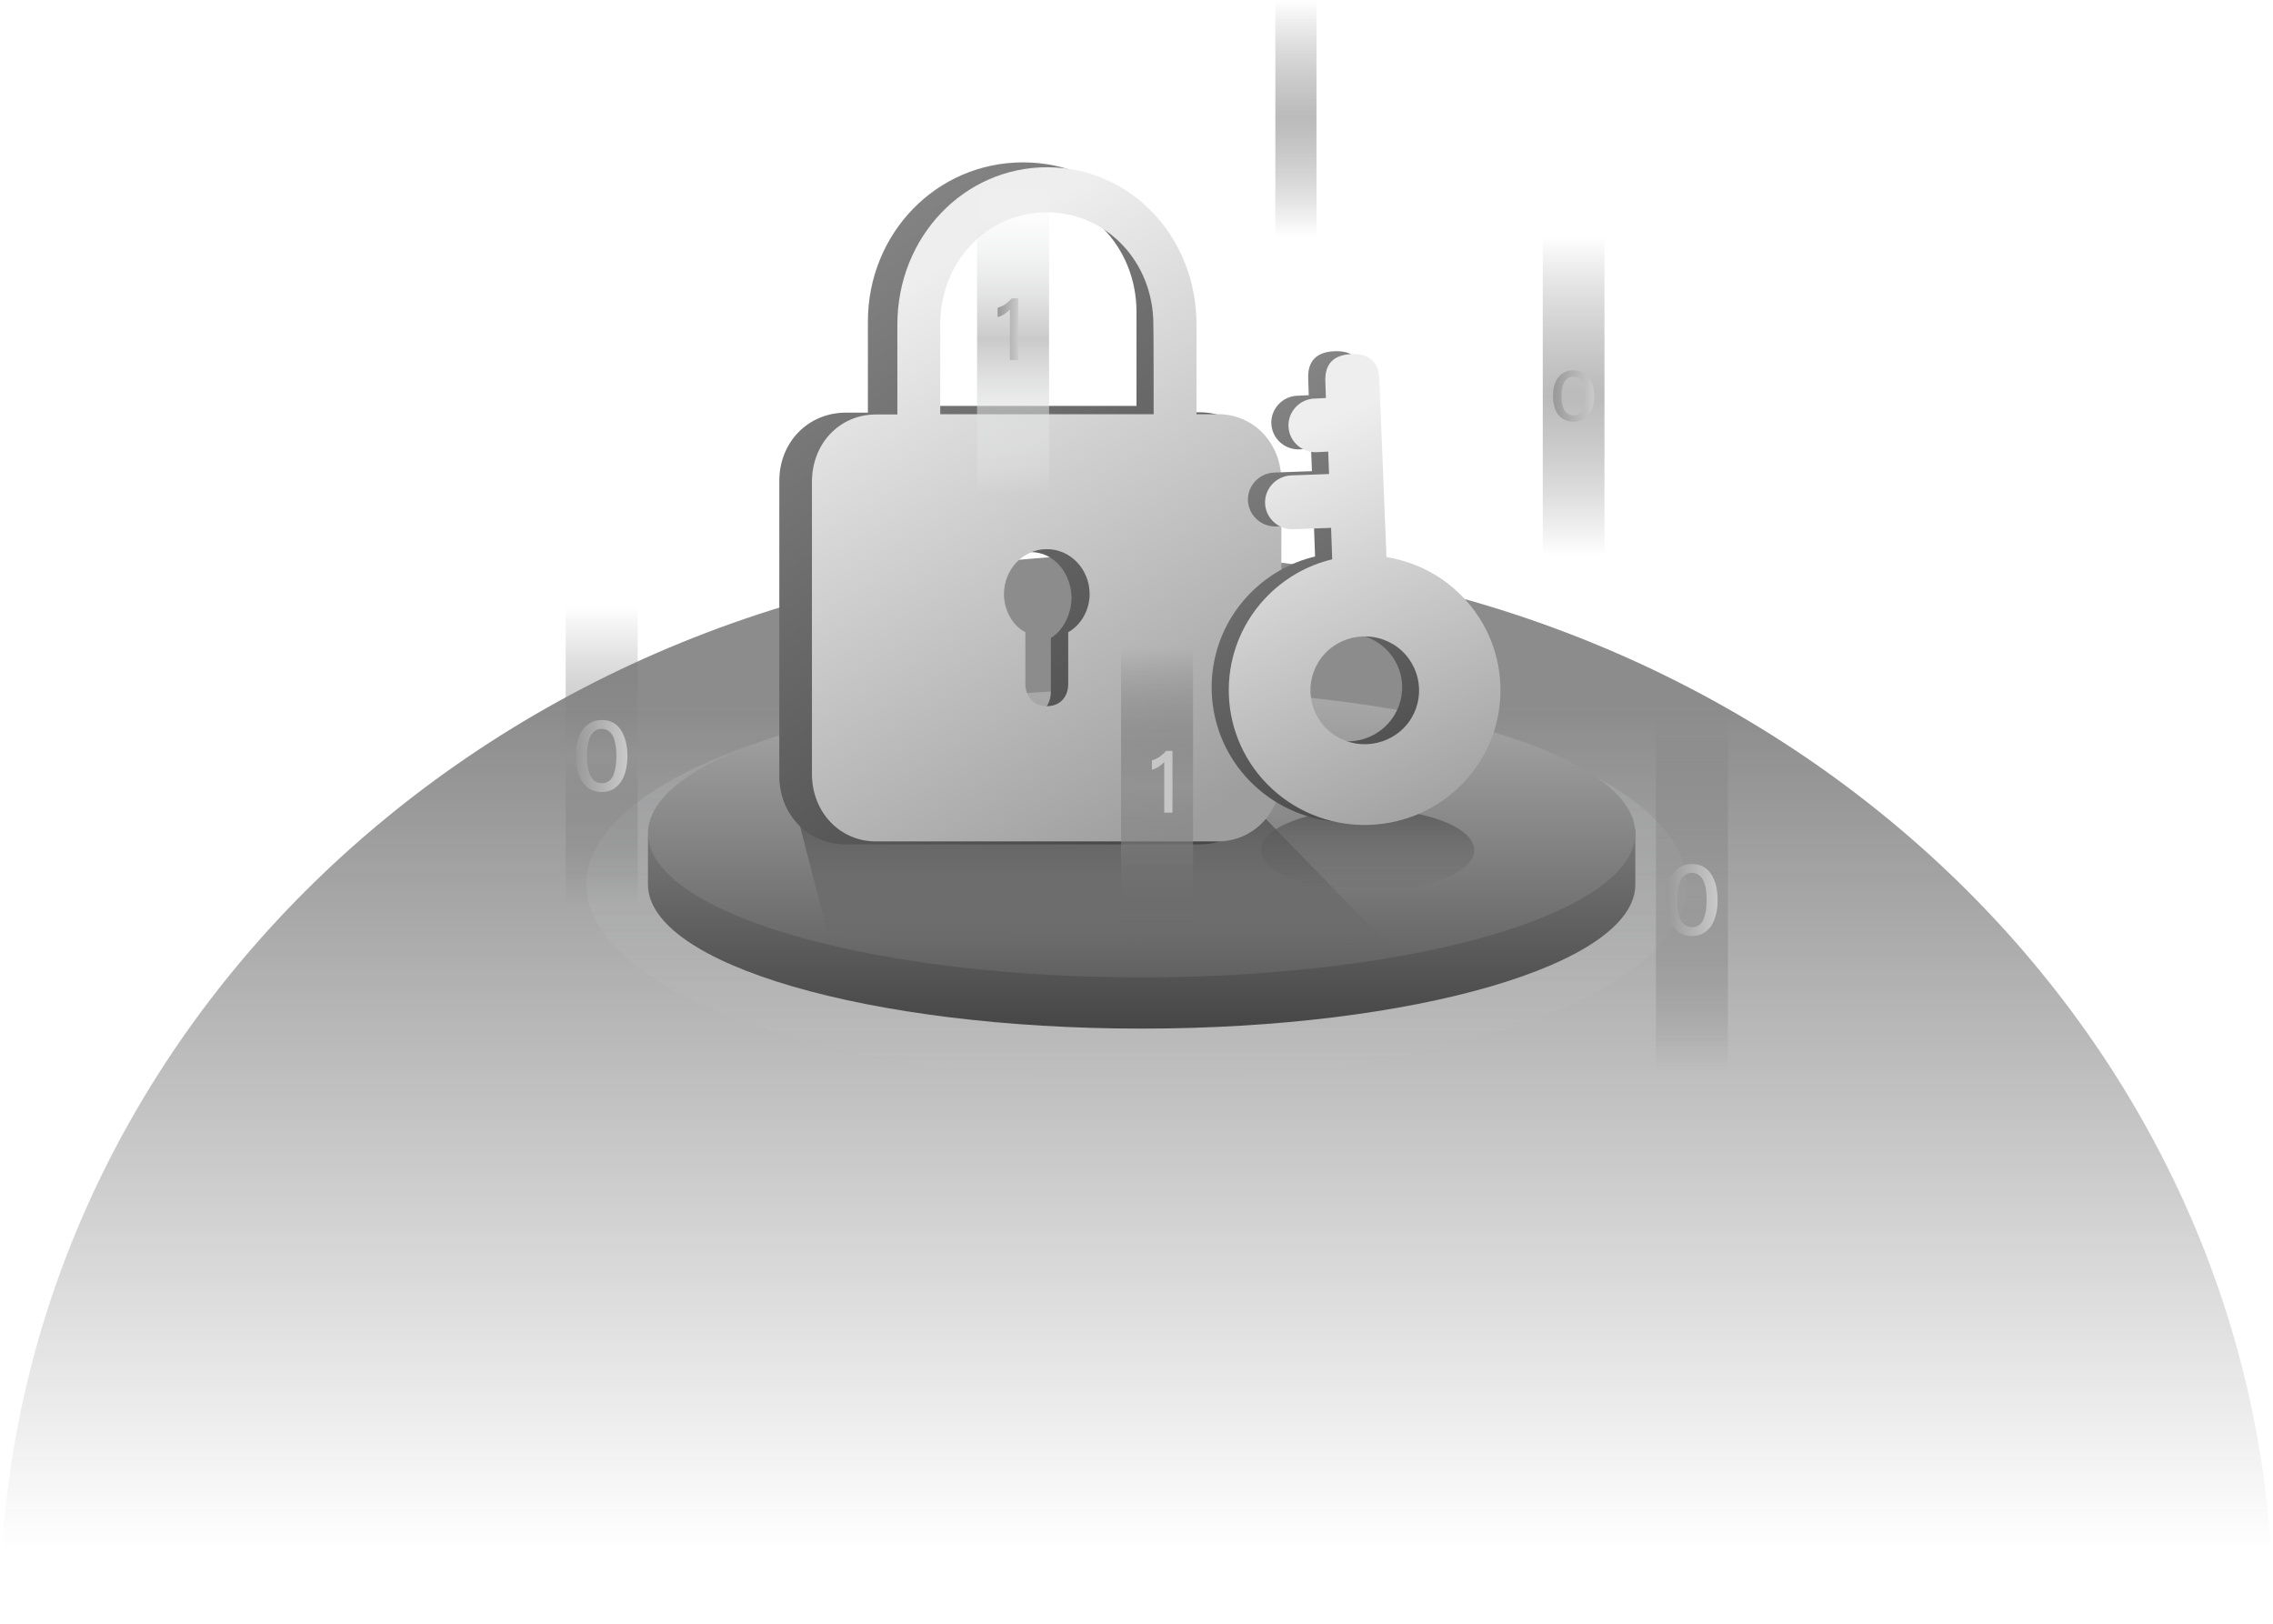 <?xml version="1.0" encoding="UTF-8"?>
<svg width="140px" height="100px" viewBox="0 0 140 100" version="1.1" xmlns="http://www.w3.org/2000/svg" xmlns:xlink="http://www.w3.org/1999/xlink">
    <title>全部锁盘@1x</title>
    <defs>
        <linearGradient x1="50%" y1="93.776%" x2="50%" y2="14.309%" id="linearGradient-1">
            <stop stop-color="#373737" stop-opacity="0" offset="0%"></stop>
            <stop stop-color="#373737" offset="100%"></stop>
        </linearGradient>
        <linearGradient x1="50%" y1="100%" x2="50%" y2="0%" id="linearGradient-2">
            <stop stop-color="#DFE2E5" stop-opacity="0" offset="0%"></stop>
            <stop stop-color="#D7DCE2" stop-opacity="0.5" offset="100%"></stop>
        </linearGradient>
        <linearGradient x1="50%" y1="100%" x2="50%" y2="0.056%" id="linearGradient-3">
            <stop stop-color="#464646" offset="0%"></stop>
            <stop stop-color="#878787" offset="100%"></stop>
        </linearGradient>
        <linearGradient x1="50%" y1="100.012%" x2="50%" y2="2.855%" id="linearGradient-4">
            <stop stop-color="#616161" offset="0%"></stop>
            <stop stop-color="#A8A8A8" offset="100%"></stop>
        </linearGradient>
        <linearGradient x1="49.995%" y1="100%" x2="49.995%" y2="0.225%" id="linearGradient-5">
            <stop stop-color="#616161" stop-opacity="0" offset="0%"></stop>
            <stop stop-color="#595959" offset="100%"></stop>
        </linearGradient>
        <linearGradient x1="76.465%" y1="100%" x2="24.49%" y2="0%" id="linearGradient-6">
            <stop stop-color="#464646" offset="0%"></stop>
            <stop stop-color="#878787" offset="100%"></stop>
        </linearGradient>
        <linearGradient x1="65.315%" y1="103.381%" x2="29.09%" y2="13.976%" id="linearGradient-7">
            <stop stop-color="#9E9E9E" offset="0%"></stop>
            <stop stop-color="#EEEEEE" offset="100%"></stop>
        </linearGradient>
        <linearGradient x1="49.995%" y1="100%" x2="49.995%" y2="0.225%" id="linearGradient-8">
            <stop stop-color="#616161" stop-opacity="0" offset="0%"></stop>
            <stop stop-color="#595959" offset="100%"></stop>
        </linearGradient>
        <linearGradient x1="67.267%" y1="100%" x2="33.355%" y2="0%" id="linearGradient-9">
            <stop stop-color="#464646" offset="0%"></stop>
            <stop stop-color="#878787" offset="100%"></stop>
        </linearGradient>
        <linearGradient x1="60.516%" y1="103.381%" x2="35.642%" y2="13.976%" id="linearGradient-10">
            <stop stop-color="#9E9E9E" offset="0%"></stop>
            <stop stop-color="#EEEEEE" offset="100%"></stop>
        </linearGradient>
        <linearGradient x1="50%" y1="100%" x2="50%" y2="0%" id="linearGradient-11">
            <stop stop-color="#666666" stop-opacity="0" offset="0%"></stop>
            <stop stop-color="#949393" offset="50%"></stop>
            <stop stop-color="#666666" stop-opacity="0" offset="100%"></stop>
        </linearGradient>
        <linearGradient x1="50%" y1="100%" x2="50%" y2="0%" id="linearGradient-12">
            <stop stop-color="#666666" stop-opacity="0" offset="0%"></stop>
            <stop stop-color="#949393" offset="50%"></stop>
            <stop stop-color="#666666" stop-opacity="0" offset="100%"></stop>
        </linearGradient>
        <linearGradient x1="50%" y1="100%" x2="50%" y2="0%" id="linearGradient-13">
            <stop stop-color="#666666" stop-opacity="0" offset="0%"></stop>
            <stop stop-color="#949393" offset="50%"></stop>
            <stop stop-color="#666666" stop-opacity="0" offset="100%"></stop>
        </linearGradient>
        <linearGradient x1="50%" y1="100%" x2="50%" y2="0%" id="linearGradient-14">
            <stop stop-color="#F8FAFC" stop-opacity="0" offset="0%"></stop>
            <stop stop-color="#CACACA" offset="50%"></stop>
            <stop stop-color="#F8FAFC" stop-opacity="0" offset="100%"></stop>
        </linearGradient>
        <linearGradient x1="1.01%" y1="49.819%" x2="100.339%" y2="49.819%" id="linearGradient-15">
            <stop stop-color="#999999" offset="0%"></stop>
            <stop stop-color="#CACACA" offset="100%"></stop>
        </linearGradient>
        <linearGradient x1="1.01%" y1="49.819%" x2="100.339%" y2="49.819%" id="linearGradient-16">
            <stop stop-color="#999999" offset="0%"></stop>
            <stop stop-color="#CACACA" offset="100%"></stop>
        </linearGradient>
        <linearGradient x1="0.54%" y1="49.827%" x2="98.872%" y2="49.827%" id="linearGradient-17">
            <stop stop-color="#999999" offset="0%"></stop>
            <stop stop-color="#CACACA" offset="100%"></stop>
        </linearGradient>
        <linearGradient x1="50%" y1="100%" x2="50%" y2="0%" id="linearGradient-18">
            <stop stop-color="#666666" stop-opacity="0" offset="0%"></stop>
            <stop stop-color="#949393" offset="50%"></stop>
            <stop stop-color="#666666" stop-opacity="0" offset="100%"></stop>
        </linearGradient>
        <linearGradient x1="50%" y1="100%" x2="50%" y2="0%" id="linearGradient-19">
            <stop stop-color="#666666" stop-opacity="0" offset="0%"></stop>
            <stop stop-color="#949393" offset="50%"></stop>
            <stop stop-color="#666666" stop-opacity="0" offset="100%"></stop>
        </linearGradient>
        <linearGradient x1="1.01%" y1="49.819%" x2="100.339%" y2="49.819%" id="linearGradient-20">
            <stop stop-color="#999999" offset="0%"></stop>
            <stop stop-color="#CACACA" offset="100%"></stop>
        </linearGradient>
    </defs>
    <g id="页面-1" stroke="none" stroke-width="1" fill="none" fill-rule="evenodd">
        <g id="全屏模式-快速投注弹出备份-2" transform="translate(-558, -147)" fill-rule="nonzero">
            <g id="编组-15" transform="translate(488, 0)">
                <g id="全部锁盘" transform="translate(70, 147)">
                    <g id="12_权限-(1)@2x" transform="translate(0, 0)">
                        <path d="M140,99.381 C140,63.345 108.66,34.132 70,34.132 C31.34,34.132 0,63.345 0,99.381 C57.911,99.381 112,99.381 140,99.381 Z" id="椭圆形" fill="url(#linearGradient-1)" opacity="0.577"></path>
                        <ellipse id="椭圆形" fill="url(#linearGradient-2)" opacity="0.382" cx="70" cy="54.48" rx="33.891" ry="12.036"></ellipse>
                        <g id="编组" transform="translate(39.91, 42.443)">
                            <path d="M60.814,12.029 C60.814,16.937 47.201,20.905 30.407,20.905 C13.613,20.905 0,16.937 0,12.029 C0,10.966 0,10.258 0,9.071 C4.212,5.651 17.231,5.12 30.407,5.12 C43.828,5.12 56.778,5.155 60.814,8.663 C60.814,10.647 60.814,11.037 60.814,12.029 Z" id="路径" fill="url(#linearGradient-3)"></path>
                            <ellipse id="椭圆形" fill="url(#linearGradient-4)" cx="30.407" cy="8.876" rx="30.407" ry="8.876"></ellipse>
                        </g>
                        <g id="编组" transform="translate(48, 10)">
                            <g>
                                <polygon id="路径" fill="url(#linearGradient-5)" opacity="0.884" points="37.591 48.281 2.96 47.408 1.148 40.389 29.919 40.389"></polygon>
                                <g id="形状">
                                    <path d="M25.903,15.395 L24.544,15.395 L24.544,9.791 C24.544,4.34 20.324,0 15.009,0 C9.694,0 5.456,4.357 5.456,9.808 L5.456,15.413 L4.097,15.413 C1.783,15.413 0,17.224 0,19.616 L0,37.797 C0,40.172 1.766,42 4.097,42 L25.903,42 C28.217,42 30,40.189 30,37.797 L30,19.582 C29.982,17.224 28.217,15.395 25.903,15.395 L25.903,15.395 Z M16.726,29.288 L16.726,32.569 C16.726,33.424 16.226,34 15.484,34 C14.742,34 14.242,33.424 14.242,32.569 L14.242,29.288 C13.5,28.869 13,27.857 13,26.862 C13,25.291 14.113,24 15.5,24 C16.887,24 18,25.274 18,26.862 C17.968,27.857 17.468,28.852 16.726,29.288 L16.726,29.288 Z M22,15 L8,15 L8,9.214 C8,5.157 11.083,2 15,2 C18.917,2 22,5.175 22,9.214 C22,9.232 22,15 22,15 L22,15 Z" fill="url(#linearGradient-6)"></path>
                                    <path d="M27.015,15.508 L25.695,15.508 L25.695,9.973 C25.695,4.578 21.63,0.3 16.492,0.3 C11.372,0.3 7.271,4.596 7.271,9.991 L7.271,15.526 L5.952,15.526 C3.717,15.526 2.01,17.307 2.01,19.681 L2.01,37.665 C2.01,40.005 3.717,41.82 5.952,41.82 L26.98,41.82 C29.215,41.82 30.922,40.039 30.922,37.665 L30.922,19.664 C30.939,17.324 29.25,15.508 27.015,15.508 L27.015,15.508 Z M17.794,28.935 L17.794,32.113 C17.794,32.951 17.266,33.492 16.475,33.492 C15.683,33.492 15.155,32.933 15.155,32.113 L15.155,28.935 C14.363,28.533 13.835,27.556 13.835,26.595 C13.835,25.076 15.014,23.819 16.475,23.819 C17.935,23.819 19.114,25.059 19.114,26.595 C19.114,27.556 18.586,28.498 17.794,28.935 L17.794,28.935 Z M23.056,15.508 L9.911,15.508 L9.911,9.973 C9.911,6.097 12.814,3.077 16.475,3.077 C20.135,3.077 23.038,6.115 23.038,9.973 C23.056,9.991 23.056,15.508 23.056,15.508 L23.056,15.508 Z" fill="url(#linearGradient-7)"></path>
                                </g>
                            </g>
                            <g transform="translate(26.628, 11.628)">
                                <ellipse id="椭圆形" fill="url(#linearGradient-8)" opacity="0.884" cx="9.608" cy="30.733" rx="6.564" ry="2.532"></ellipse>
                                <g id="形状">
                                    <path d="M7.549,0.004 C6.441,0.056 5.895,0.615 5.948,1.732 L5.983,2.71 L5.297,2.745 C5.279,2.745 5.262,2.745 5.244,2.745 C4.329,2.797 3.625,3.583 3.678,4.491 C3.731,5.399 4.523,6.097 5.438,6.045 L6.124,6.01 L6.177,7.389 L3.819,7.476 C2.921,7.529 2.217,8.28 2.235,9.17 C2.253,10.078 3.027,10.811 3.942,10.794 L6.3,10.707 L6.37,12.645 C4.822,13.011 3.379,13.832 2.217,15.072 C-0.915,18.441 -0.704,23.697 2.692,26.805 C6.089,29.913 11.385,29.703 14.518,26.333 C17.65,22.963 17.439,17.708 14.042,14.6 C12.793,13.448 11.28,12.767 9.714,12.505 L9.274,1.575 C9.256,0.475 8.675,-0.049 7.549,0.004 Z M10.84,22.963 C9.59,24.308 7.461,24.395 6.106,23.156 C4.751,21.916 4.663,19.803 5.913,18.459 C7.162,17.114 9.291,17.027 10.646,18.267 C12.019,19.506 12.107,21.602 10.84,22.963 Z" fill="url(#linearGradient-9)"></path>
                                    <path d="M8.605,0.178 C7.496,0.231 6.951,0.789 7.004,1.907 L7.039,2.884 L6.353,2.919 C6.335,2.919 6.317,2.919 6.3,2.919 C5.385,2.972 4.681,3.757 4.734,4.665 C4.786,5.573 5.578,6.272 6.493,6.219 L7.18,6.184 L7.232,7.564 L4.874,7.651 C3.977,7.703 3.273,8.454 3.291,9.345 C3.308,10.253 4.083,10.986 4.998,10.968 L7.356,10.881 L7.426,12.819 C5.877,13.186 4.435,14.006 3.273,15.246 C0.141,18.616 0.352,23.871 3.748,26.979 C7.144,30.087 12.441,29.878 15.573,26.508 C18.706,23.138 18.494,17.883 15.098,14.775 C13.849,13.622 12.336,12.941 10.769,12.68 L10.329,1.75 C10.294,0.667 9.714,0.143 8.605,0.178 Z M11.896,23.138 C10.646,24.482 8.517,24.57 7.162,23.33 C5.807,22.09 5.719,19.978 6.968,18.633 C8.218,17.289 10.347,17.202 11.702,18.441 C13.057,19.698 13.145,21.794 11.896,23.138 Z" fill="url(#linearGradient-10)"></path>
                                </g>
                            </g>
                        </g>
                        <rect id="矩形" fill="url(#linearGradient-11)" opacity="0.632" x="78.552" y="0" width="2.534" height="14.57"></rect>
                        <rect id="矩形" fill="url(#linearGradient-12)" opacity="0.632" x="95.023" y="14.57" width="3.801" height="19.638"></rect>
                        <rect id="矩形" fill="url(#linearGradient-13)" opacity="0.632" x="34.842" y="37.376" width="4.434" height="18.371"></rect>
                        <rect id="矩形" fill="url(#linearGradient-14)" x="60.181" y="11.407" width="4.434" height="19"></rect>
                        <path d="M97.883,23.26 C98.094,23.547 98.19,23.917 98.19,24.389 C98.19,24.861 98.094,25.248 97.883,25.518 C97.653,25.821 97.345,25.973 96.923,25.973 C96.52,25.973 96.194,25.821 95.963,25.518 C95.752,25.232 95.656,24.861 95.656,24.389 C95.656,23.901 95.752,23.53 95.963,23.26 C96.194,22.957 96.501,22.805 96.923,22.805 C97.326,22.805 97.653,22.957 97.883,23.26 Z M96.309,23.614 C96.232,23.799 96.174,24.052 96.174,24.389 C96.174,24.726 96.213,24.979 96.309,25.164 C96.424,25.434 96.635,25.585 96.923,25.585 C97.211,25.585 97.403,25.451 97.537,25.164 C97.614,24.962 97.672,24.709 97.672,24.389 C97.672,24.052 97.633,23.799 97.537,23.614 C97.422,23.345 97.211,23.193 96.923,23.193 C96.635,23.193 96.443,23.345 96.309,23.614 Z" id="形状" fill="url(#linearGradient-15)"></path>
                        <path d="M62.715,18.371 L62.715,22.172 L62.205,22.172 L62.205,19.061 C62.001,19.279 61.754,19.447 61.448,19.531 L61.448,18.96 C61.594,18.909 61.754,18.842 61.914,18.741 C62.074,18.623 62.22,18.489 62.322,18.371 L62.715,18.371 L62.715,18.371 Z" id="路径" fill="url(#linearGradient-16)"></path>
                        <path d="M38.256,44.983 C38.507,45.377 38.643,45.903 38.643,46.561 C38.643,47.219 38.507,47.745 38.256,48.139 C37.967,48.553 37.58,48.778 37.059,48.778 C36.557,48.778 36.151,48.572 35.861,48.139 C35.61,47.745 35.475,47.219 35.475,46.561 C35.475,45.903 35.61,45.377 35.861,44.983 C36.151,44.569 36.537,44.344 37.059,44.344 C37.58,44.344 37.986,44.551 38.256,44.983 Z M36.306,45.471 C36.209,45.734 36.151,46.091 36.151,46.561 C36.151,47.031 36.209,47.388 36.306,47.651 C36.46,48.027 36.711,48.233 37.059,48.233 C37.426,48.233 37.677,48.045 37.812,47.651 C37.909,47.369 37.967,47.012 37.967,46.561 C37.967,46.11 37.909,45.753 37.812,45.471 C37.658,45.095 37.406,44.889 37.059,44.889 C36.711,44.889 36.46,45.095 36.306,45.471 Z" id="形状" fill="url(#linearGradient-17)"></path>
                        <rect id="矩形" fill="url(#linearGradient-18)" x="69.05" y="39.91" width="4.434" height="17.104"></rect>
                        <rect id="矩形" fill="url(#linearGradient-19)" opacity="0.632" x="101.991" y="44.344" width="4.434" height="21.538"></rect>
                        <path d="M72.217,46.244 L72.217,50.045 L71.707,50.045 L71.707,46.934 C71.504,47.153 71.256,47.321 70.95,47.405 L70.95,46.833 C71.096,46.783 71.256,46.715 71.416,46.614 C71.576,46.497 71.722,46.362 71.824,46.244 L72.217,46.244 L72.217,46.244 Z" id="路径" fill="#C6C6C6"></path>
                        <path d="M105.406,53.852 C105.657,54.246 105.792,54.772 105.792,55.43 C105.792,56.088 105.657,56.614 105.406,57.008 C105.116,57.422 104.73,57.647 104.208,57.647 C103.706,57.647 103.3,57.44 103.011,57.008 C102.76,56.614 102.624,56.088 102.624,55.43 C102.624,54.772 102.76,54.246 103.011,53.852 C103.3,53.438 103.687,53.213 104.208,53.213 C104.73,53.213 105.135,53.419 105.406,53.852 Z M103.455,54.34 C103.358,54.603 103.3,54.96 103.3,55.43 C103.3,55.9 103.358,56.257 103.455,56.52 C103.609,56.895 103.861,57.102 104.208,57.102 C104.575,57.102 104.826,56.914 104.961,56.52 C105.058,56.238 105.116,55.881 105.116,55.43 C105.116,54.979 105.058,54.622 104.961,54.34 C104.807,53.964 104.556,53.758 104.208,53.758 C103.861,53.758 103.609,53.964 103.455,54.34 Z" id="形状" fill="url(#linearGradient-20)"></path>
                    </g>
                </g>
            </g>
        </g>
    </g>
</svg>